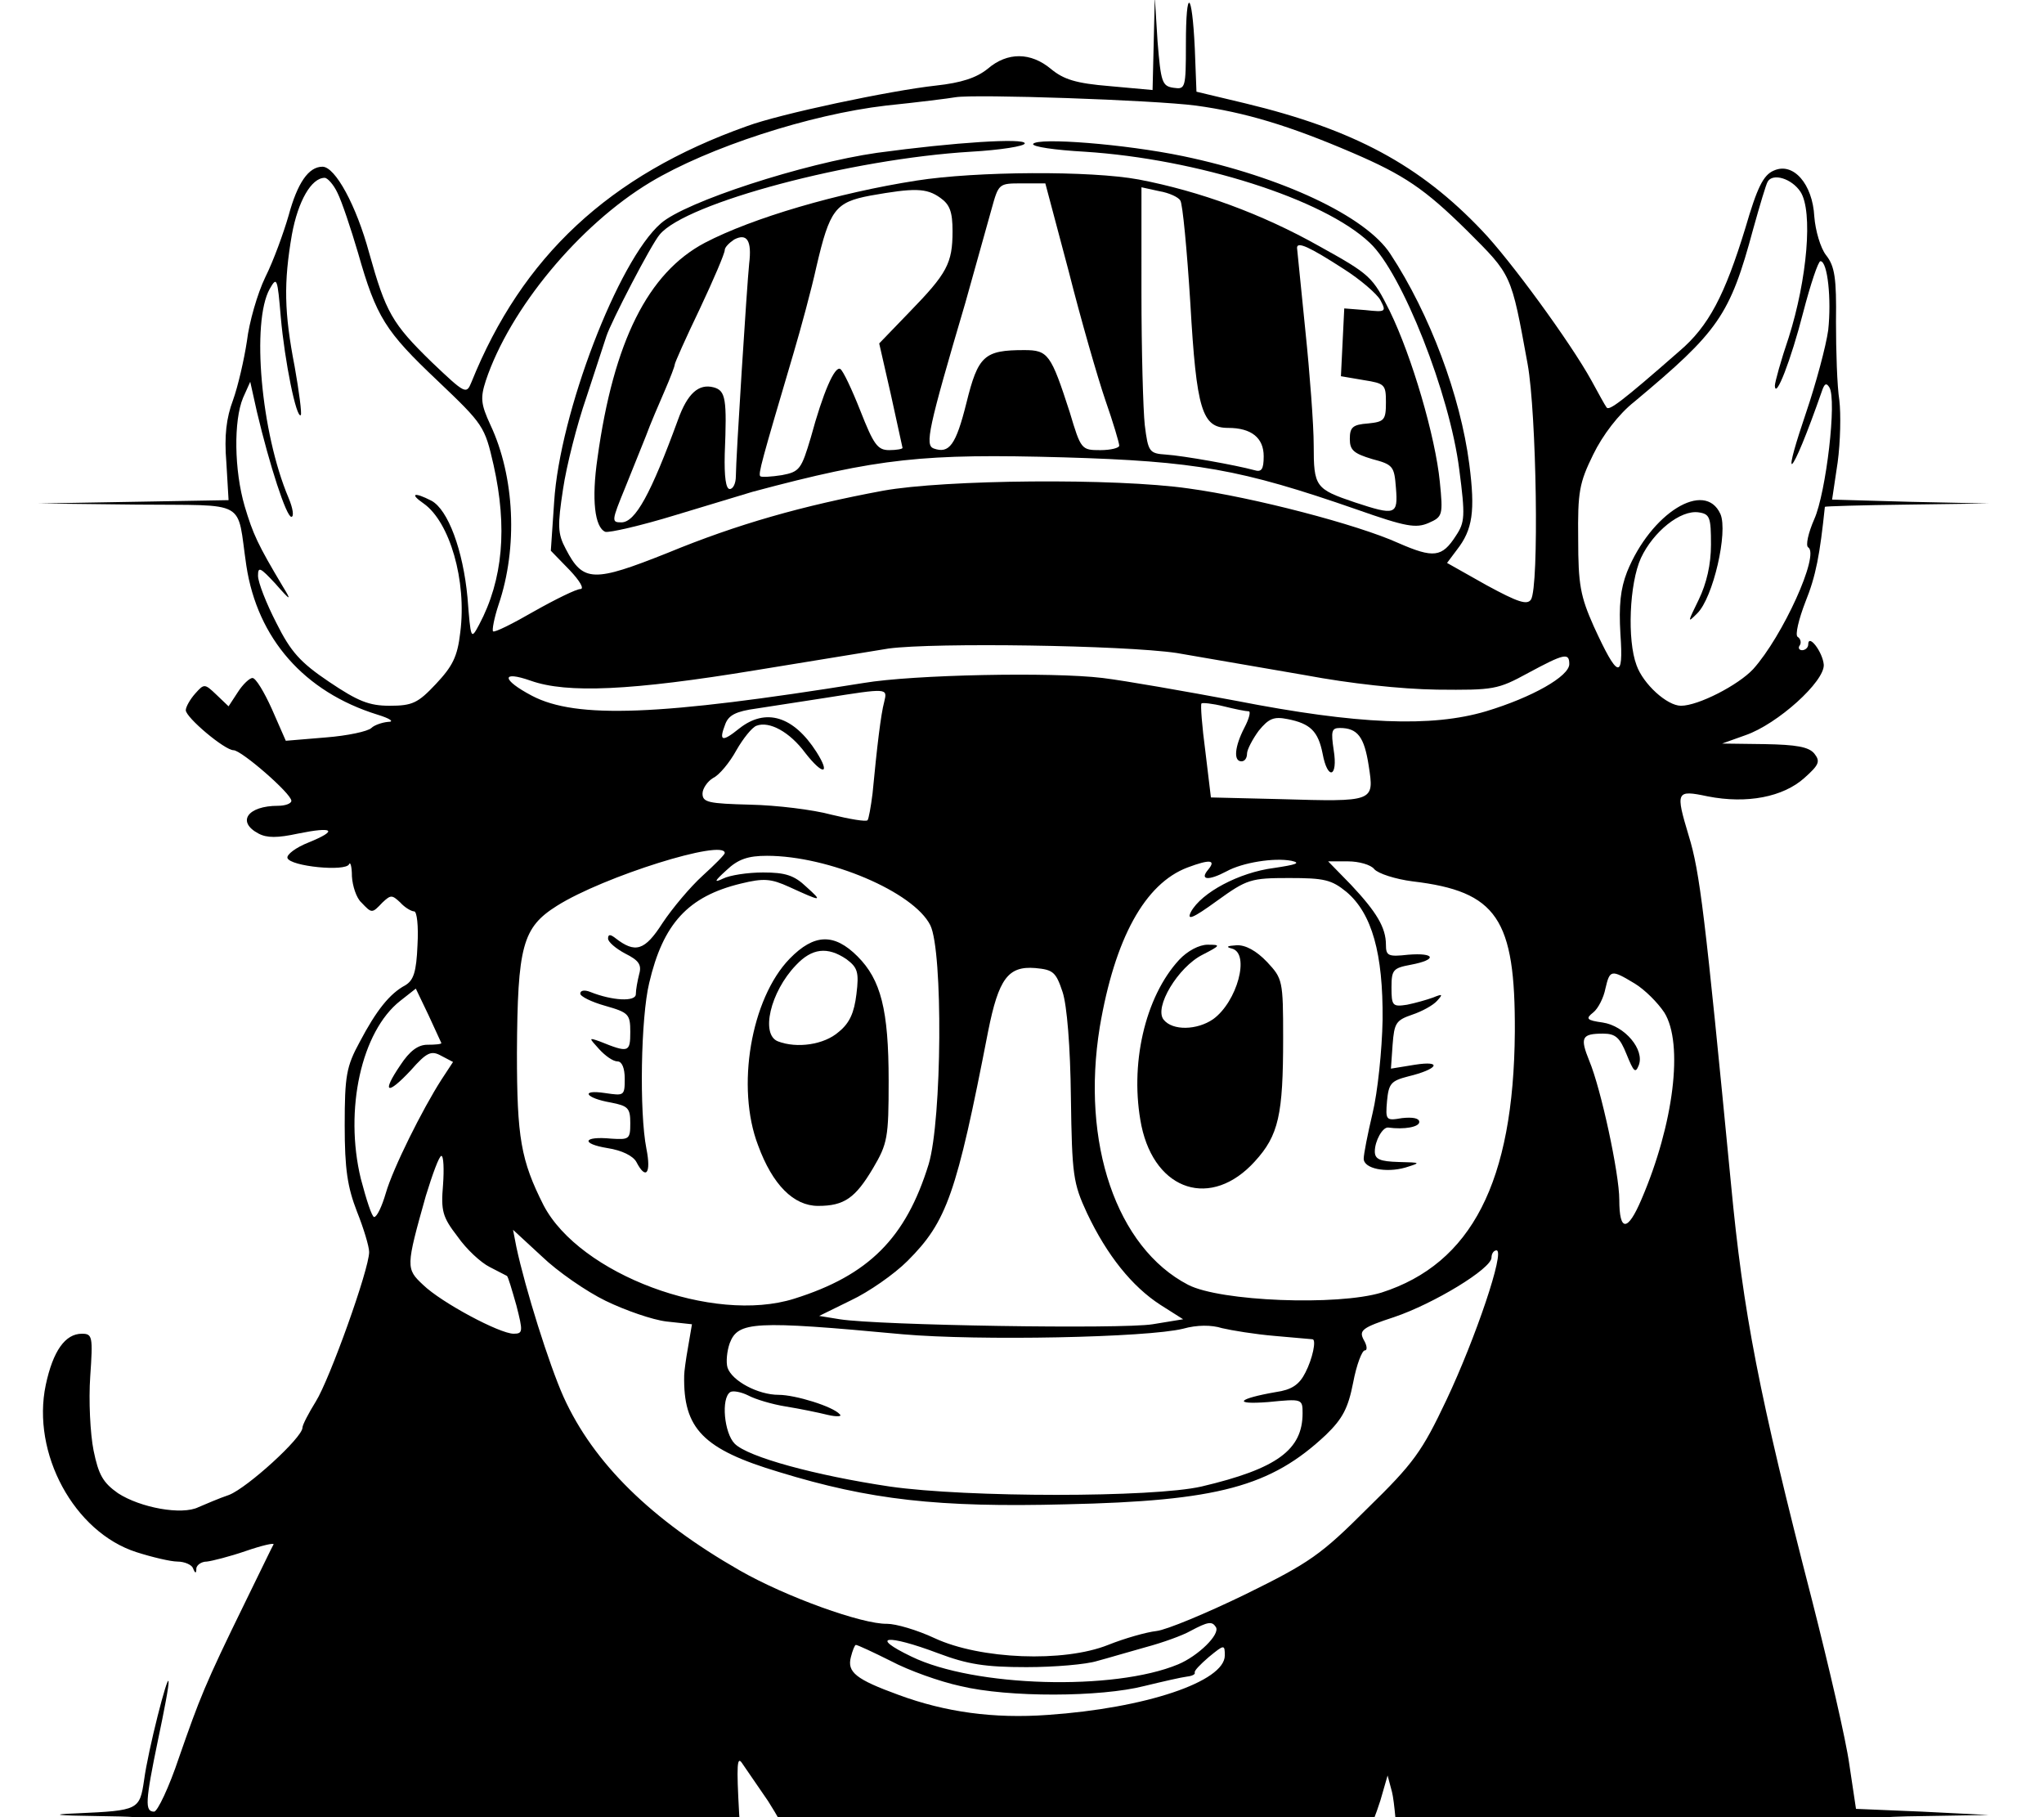 <svg xmlns="http://www.w3.org/2000/svg" width="900" height="800" viewBox="60 0 233 327" preserveAspectRatio="xMidYMid meet" >

<path class="dorabg" fill="rebeccapurple" visibility="visible" d="M200.2 7.9l-.2 8.3-7.7-.7c-6.1-.5-8.3-1.2-10.6-3.1-3.6-3-7.8-3.1-11.4 0-2 1.6-4.7 2.5-9.3 3-8.2.9-28.1 5.1-34 7.3-24.8 8.8-40.5 23.5-49.6 46.1-.9 2.2-1.1 2.1-7.1-3.6-7.2-7-8.3-9-11.3-19.7C56.7 37 52.9 30 50.6 30c-2.5 0-4.5 2.9-6.1 8.8-.9 3.1-2.7 8.1-4.2 11.1-1.4 2.9-2.9 8.1-3.3 11.5-.5 3.3-1.6 8.1-2.5 10.6-1.2 3.2-1.6 6.4-1.2 11.2l.4 6.8-17.1.3-17.1.3 17.7.2c20.3.2 17.9-1.1 19.7 11 2 13.1 10.4 22.7 23.6 26.8 2.3.7 3.1 1.3 1.9 1.3-1.1.1-2.5.6-3 1.1-.6.6-4.3 1.4-8.2 1.7l-7.2.6-2.5-5.7c-1.4-3.1-2.9-5.6-3.5-5.6-.5 0-1.7 1.1-2.6 2.5l-1.7 2.6-2.2-2.1c-2.1-2-2.2-2-3.8-.2-.9 1-1.7 2.4-1.7 3 0 1.3 7 7.2 8.6 7.2 1.4 0 10.4 7.8 10.4 9.1 0 .5-1.1.9-2.4.9-5.5 0-7.5 2.9-3.5 5 1.5.8 3.4.8 7.1 0 6.4-1.3 7.3-.6 1.9 1.6-2.3.9-4 2.2-3.8 2.8.5 1.5 10.5 2.5 11.1 1.1.2-.5.5.4.5 2.2.1 1.7.8 3.9 1.7 4.7 1.9 2 1.9 2 3.8 0 1.5-1.4 1.7-1.4 3.2 0 .8.9 2 1.6 2.5 1.6s.8 2.6.6 6.1c-.2 4.8-.7 6.3-2.2 7.2-2.8 1.5-5.2 4.5-8.2 10.2-2.4 4.4-2.7 6.1-2.7 15 0 7.9.5 11.1 2.2 15.5 1.2 3 2.2 6.3 2.2 7.3 0 3.1-7.1 22.9-9.6 26.9-1.3 2.1-2.4 4.2-2.4 4.7 0 1.8-9.9 10.8-13.2 12.1-1.8.6-4.3 1.7-5.5 2.2-3 1.5-10.5.1-14.5-2.5-2.7-1.9-3.5-3.3-4.4-7.7-.6-3-.9-9-.6-13.3.5-7.2.4-7.7-1.5-7.7-3 0-5.2 3.1-6.5 9.2-2.6 12.3 5.1 26.5 16.3 30.1 2.8.9 6.2 1.7 7.4 1.7 1.3 0 2.6.6 2.8 1.2.4 1 .6 1 .6 0 .1-.6.9-1.2 1.9-1.2.9-.1 4.1-.9 7-1.9s5.1-1.5 5-1.2c-.2.3-2.5 5.1-5.2 10.6-7.2 14.7-8.1 17.1-11.8 27.7-1.8 5.4-3.9 9.8-4.5 9.8-1.7 0-1.6-1.8.7-12.9 1.1-5.2 2-9.9 1.9-10.5-.1-1.7-3.7 12.4-4.4 17.7-.8 5.4-1 5.5-12 6-5.1.2-4.1.4 3.8.5 11.6.2 11.4.1 9.5 6.3l-1.1 3.9-9.6.2-9.6.2 9.3.3c5 .2 9.2.7 9.2 1.1s-.9 5.3-2 11c-2.5 13-3.8 34.6-2.9 47.8.7 10.9 1.9 14.4 4.8 14.4 1.7 0 1.9-1.6 2.4-24.8.4-18 1.1-27.7 2.5-35.9 2.2-12.2 2.6-13.3 4.9-13.3 1.2 0 1.4.7 1 3.3-2.3 13-3.2 27.3-3.2 51.8 0 28.9.3 30.9 4.5 30.9.9 0 2.5.9 3.5 2 2.3 2.5 5.3 2.6 7.9.1 2.5-2.2 6.6-3.3 8.4-2.2.8.5-.8 1.7-4.6 3.4-6.4 3-7.5 4.5-9.6 12.4-1.9 7.3-1 10.7 4.3 14.8 2.4 1.9 4.7 3.5 5.2 3.5.4 0 1.9 1.1 3.2 2.4 2.1 2 3.4 2.4 9.8 2.5 10.5.2 11.1.2 14.2.8 2.4.4 2.8.9 2.3 2.8-.3 1.3-1.1 5.9-1.6 10.2l-1.5 10.5c-.4 2.4-.1 2.8 1.9 2.8 2.6 0 2.8-.6 4.1-10 .3-2.5 1.1-6.8 1.7-9.7l1.1-5.2 5.6-.6c3.1-.3 6.3-1 7.1-1.4.9-.5 2.2-4 3.1-8.7 1.6-7.8 1.7-7.9 4.5-7.7l15.9 1.2c7.2.6 21.4 1.3 31.7 1.7l18.8.7-.7 16.2c-.6 15.7-.5 16.4 1.6 19.9 1.3 2 2.9 3.6 3.7 3.6 1.6 0 1.2-1.2-1.3-4.2-1.6-1.8-1.9-13.3-.7-27.6l.6-8.2h11.1 11l-.8 17.2c-.6 14.8-1 17.6-2.7 20-1.9 2.8-1.9 2.8 0 2.8 3.6 0 5-6.1 5.3-23.4.2-8.6.6-15.9 1.1-16.2s8.1-1 17.1-1.5c15.1-.8 30.7-2.3 36.8-3.5l2.6-.5.7 8.8c.7 10 1.4 11.1 8.3 13.3 3.3 1 4.7 2.1 4.9 3.5.2 1.1 1 4.9 1.8 8.5.9 3.6 1.6 7.5 1.6 8.7 0 1.3.5 2.3 1.1 2.3 1.3 0 1-4.8-1.4-20.5-2-13.3-2.8-23.4-1.7-21.4 1.3 2.3 4.5 20.4 6.6 37.7.3 2.3.9 4.2 1.5 4.2.9 0 .3-12.6-.7-15.9-.2-.7.7-2.4 2.1-3.7 2.4-2.2 2.8-2.3 4.8-.9 1.5.9 4.2 1.3 8.3 1.1 7.3-.3 13.1-3.4 20.6-10.8 4.3-4.3 4.8-5.3 4.8-9.1 0-5.4-3.5-11.1-10.6-16.8-5.9-5-7.3-6.9-4.6-6.9 1 0 3.1-1.4 4.7-3 1.6-1.7 3.4-3 4-3 4.3 0 8.7-23.4 10.2-54 .6-12.2.8-13.8 1.6-10 .8 4.4.4 31.3-.9 53.7-.5 8.4-.3 11.7.6 12.8 6.3 7.5 9.5-11.9 9.5-56.7-.1-28.1 0-28.7 2-29.1 1.5-.3 1.4-.5-.6-.6-2.2-.1-2.7-.7-3.3-3.9-.3-2-.6-4.3-.6-5 0-.9 3.1-1.3 11.8-1.4l11.7-.2-12-.6-11.9-.5-1.2-8c-.6-4.4-3.7-17.7-6.7-29.5-9.6-37.2-12.4-51.7-14.6-75-4.7-48.6-5.6-56.1-7.6-62.6-2.4-8-2.3-8.3 3.4-7.1 7.1 1.4 13.6.1 17.4-3.3 2.7-2.4 2.9-3 1.8-4.4-1-1.2-3.2-1.6-9-1.7l-7.6-.1 4.2-1.5c5.8-2 14.3-9.7 14.1-12.7-.2-2.3-2.8-5.7-2.8-3.6 0 .5-.5 1-1.1 1-.5 0-.8-.4-.4-.9.3-.5.1-1.2-.4-1.5s.2-3.2 1.4-6.3c1.9-4.7 2.6-8.5 3.5-17.1 0-.1 6.6-.3 14.8-.4l14.7-.2-14.1-.3-14.1-.4 1-6.7c.5-3.7.6-8.7.3-11.2-.4-2.5-.6-8.8-.6-14.1.1-7.8-.2-10-1.8-12-1-1.3-1.9-4.4-2.1-6.9-.3-5.9-3.8-9.9-7.3-8.3-1.9.8-3 3.1-5.1 10.3-3.7 12.1-6.6 17.7-11.9 22.2-10.5 9.2-12.7 10.8-13.1 10.1-.3-.4-1.5-2.6-2.7-4.8-3.8-6.9-14.7-21.8-19.7-27-11.2-11.8-23.1-18.2-42.6-22.9l-8.8-2.1-.3-7.8c-.5-10.5-1.6-11.1-1.6-.8 0 8-.1 8.2-2.2 7.9s-2.3-1-2.9-8.3l-.5-8-.2 8.4zm7.6 11.1c8.8 1.2 16.8 3.6 28.2 8.5 9.3 4 13 6.5 20.6 14 8.1 8.1 7.9 7.6 10.9 24 1.6 8.8 2.1 40.1.6 42.4-.7 1-2.3.5-8-2.6l-7.1-4 1.8-2.4c2.8-3.6 3.3-6.9 2.2-15.4-1.6-12.3-7.1-27-14.2-37.8-4.4-6.8-19.6-13.9-37.3-17.6-10.6-2.2-26.2-3.4-27-2.2-.2.5 3.9 1.1 9.3 1.4 20.2 1.3 43 8.5 51.3 16.4 5.8 5.4 14.4 27.2 16.1 40.8 1.1 8.4 1 9.5-.6 11.9-2.5 3.9-4 4.1-10.4 1.3-7.3-3.3-26-8.2-37.7-9.8-13.2-1.9-43.9-1.6-55 .4-14.5 2.7-26.2 6-38.8 11.2-13.3 5.3-15.2 5.3-18.3-.7-1.5-2.8-1.5-4.2-.5-10.8.6-4.1 2.5-11.6 4.2-16.5l3.6-11c.8-2.5 8.1-16.6 9.6-18.3 4.7-5.7 34.4-13.6 56-14.9 5.3-.3 9.7-1 9.7-1.5 0-1-12.6-.2-26.6 1.7-13.2 1.9-34.5 8.8-38.9 12.7-7.7 6.7-18.2 34.2-19.2 50.1l-.6 8.8 3.4 3.5c1.8 1.9 2.7 3.4 1.9 3.4-.7 0-4.4 1.8-8.3 4-3.8 2.2-7.2 3.9-7.4 3.6-.2-.2.2-2.4 1-4.8 3.5-10.3 2.9-23.1-1.5-32.4-1.7-3.7-1.8-4.8-.8-7.9 4.3-12.9 16.8-28 29.6-35.7 10.5-6.3 28.7-12.2 42.4-13.8 5.8-.6 11.4-1.3 12.5-1.5 3.5-.6 35.7.5 43.3 1.5zM53.3 34.7c.8 1.6 2.4 6.4 3.7 10.8 3.3 11.6 4.9 14.1 14.3 23 8.3 7.9 8.5 8.2 10.1 15.2 2.5 11.2 1.7 20.6-2.6 28.7-1.5 2.8-1.5 2.7-2.1-4.9-.8-8.5-3.5-15.8-6.5-17.4-3.1-1.6-4-1.3-1.4.5 4.7 3.3 7.8 13.9 6.6 23.2-.5 4.4-1.4 6.1-4.4 9.3-3.2 3.4-4.2 3.9-8.3 3.9-3.7 0-5.7-.8-10.9-4.3s-6.9-5.4-9.5-10.6c-1.8-3.5-3.3-7.3-3.3-8.5 0-1.7.4-1.5 3.1 1.4 2.8 3.2 3 3.2 1.4.6-4.6-7.7-5.4-9.5-6.9-14.5-1.9-6.5-2-15.4-.3-19.5l1.3-2.9 1.2 5.4C41.1 83.8 44.1 93 45 93c.5 0 .3-1.5-.5-3.4-5-11.8-6.7-31.7-3.4-37.6 1.3-2.3 1.4-2 2 5.1.7 7.9 2.8 18.3 3.6 17.6.2-.3-.3-4.2-1.1-8.7-1.9-9.8-2-15.1-.5-23.8 1.1-6 3.5-10.2 5.9-10.2.5 0 1.6 1.2 2.3 2.7zm263.3-.2c2.3 3.5 1.2 15.8-2.1 26.2-1.4 4.1-2.5 8.1-2.5 8.7.1 2.6 2.9-4.6 5.1-13.2 1.3-5 2.7-9.2 3.1-9.2 1.3 0 2 6.9 1.4 12.4-.4 2.9-2.2 9.6-4 14.9s-3 9.4-2.5 9.2c.6-.5 2.5-4.9 5.5-13.5.4-1 .7-1.1 1.2-.3 1.4 2.2-.6 19-2.7 23.7-1.1 2.5-1.6 4.8-1.1 5.1 2.1 1.3-4.6 16-9.9 21.9-2.7 2.9-9.9 6.6-13 6.6-2.5 0-6.8-3.9-8-7.3-1.7-4.5-1.3-14.7.8-19.3 2.2-4.7 7.1-8.7 10.4-8.2 2 .3 2.2.9 2.2 5.8 0 3.6-.8 7-2.2 9.9-2 4.1-2.1 4.3-.3 2.5 2.9-2.8 5.6-14.7 4.2-17.9-2.8-6.2-12.5-.2-16.8 10.4-1.2 3.1-1.5 6-1.2 11.2.6 8.4-.5 8-4.8-1.4-2.4-5.4-2.8-7.5-2.8-15.7-.1-8.5.2-10.1 2.7-15.2 1.7-3.5 4.6-7.3 7.4-9.5 15.2-12.7 17.2-15.5 21.4-31.1 1.2-4.3 2.3-8 2.6-8.5.9-1.6 4.3-.6 5.9 1.8zm-112.3 83l23.2 4c8 1.5 17.1 2.5 23.7 2.6 10.2.1 10.9 0 16.4-3 6.5-3.5 7.4-3.7 7.4-1.6 0 2.2-6.7 6-15 8.5-9.8 2.9-23 2.4-45-1.9-9.1-1.7-19.9-3.6-24-4.1-9.1-1.1-34.1-.6-43 .9-36.7 5.9-51.7 6.5-59.7 2.3-5.5-2.9-5.6-4.6-.2-2.7 6.5 2.3 18 1.8 40.5-1.9l23.9-3.9c8.3-1.1 42.2-.6 51.8.8zm-52.6 8.8c-.6 2.2-1.3 8.1-2.1 16.5-.3 2.4-.7 4.6-.9 4.8-.3.3-3.2-.2-6.5-1-3.3-.9-9.9-1.7-14.6-1.8-7.5-.2-8.6-.4-8.6-2 0-.9.9-2.2 1.9-2.8 1.1-.5 3-2.8 4.2-5 1.2-2.1 2.8-4.1 3.6-4.4 2.3-.9 6 1.1 8.8 4.9 3.2 4.1 4.6 3.9 2-.2-4.1-6.4-9.1-8-13.9-4.2-3.1 2.5-3.7 2.3-2.5-.8.6-1.6 1.9-2.3 5.6-2.8l12.3-1.9c11.4-1.8 11.3-1.8 10.7.7zm65.6 1.7c.4 0 .1 1.3-.8 3-1.7 3.3-2 6-.5 6 .6 0 1-.6 1-1.4 0-.7 1-2.6 2.1-4.1 1.8-2.2 2.7-2.6 5.2-2.1 4.1.8 5.5 2.2 6.3 6.2.9 4.9 2.8 4.3 2-.6-.5-3.4-.4-4 1.1-4 3.2 0 4.4 1.6 5.2 6.8 1 6.5 1.1 6.5-16 6l-12.4-.3-1-8.3c-.6-4.5-.9-8.4-.7-8.6.1-.2 2 0 4 .5s4 .9 4.5.9zM123 153.5c0 .3-1.8 2.1-4 4.1s-5.4 5.8-7.2 8.5c-3.2 5-4.9 5.5-8.5 2.7-.9-.7-1.3-.7-1.3.1 0 .6 1.4 1.8 3.1 2.7 2.4 1.2 3 2 2.5 3.7-.3 1.2-.6 2.8-.6 3.6 0 1.4-4.2 1.2-8.2-.4-1-.4-1.8-.3-1.8.3 0 .5 2 1.5 4.5 2.2 4.2 1.2 4.5 1.5 4.5 4.7 0 3.7-.3 3.8-5.5 1.7-2-.7-2-.7-.1 1.4 1.1 1.2 2.5 2.2 3.3 2.2s1.3 1.2 1.3 3.1c0 3.1-.1 3.1-3.5 2.6-4.6-.7-3.6.9 1 1.7 3.1.6 3.5 1 3.5 3.7 0 2.9-.2 3-3.4 2.8-5.1-.5-5.6.9-.7 1.7 2.6.4 4.6 1.4 5.2 2.5 1.7 3.3 2.7 2.1 1.8-2.4-1.3-6.6-1-23.6.5-29.8 2.5-10.7 7-15.6 16.5-17.9 4.1-1 5.4-.9 8.7.6 5.9 2.7 6.1 2.7 3.1 0-2.2-2.1-3.8-2.6-7.8-2.6-2.8 0-6 .5-7.2 1.1-1.7.8-1.6.5.6-1.5 2.1-2 3.9-2.6 7.3-2.6 11.1 0 26.4 6.5 29.4 12.5 2.3 4.7 2.1 35-.3 43-4.1 13.3-10.8 20-24.2 24.2-14.6 4.6-38.6-4.4-45.1-16.8-4.1-8.1-4.8-12.2-4.8-27.4.1-19.3 1-22.6 7.2-26.5 8.4-5.3 30.2-12.1 30.2-9.5zm98.8 2.7c-6.2.8-13 4.4-14.9 7.9-.8 1.6.3 1.2 4.7-2 5.4-3.9 6.1-4.1 13-4.1 6.3 0 7.6.3 10.3 2.5 4.6 3.9 6.6 11.1 6.5 23-.1 5.5-.9 13.1-1.8 16.8-.9 3.8-1.6 7.4-1.6 8.2 0 1.8 4 2.6 7.5 1.6 2.9-.9 2.8-.9-1.2-1-3.4-.1-4.3-.5-4.3-1.9 0-1.9 1.4-4.4 2.4-4.3 2.9.4 5.6-.1 5.6-1 0-.7-1.2-.9-3.1-.7-2.9.5-3 .4-2.7-3.1.3-3.1.7-3.6 3.8-4.4 5.4-1.3 6.3-2.9 1.2-2.1l-4.3.7.3-4.3c.3-3.9.6-4.4 3.5-5.4 1.8-.6 3.8-1.7 4.5-2.5 1.1-1.2 1-1.3-.7-.6-1.1.4-3.2 1-4.7 1.3-2.6.4-2.8.2-2.8-3.1 0-3.2.3-3.5 3.5-4.1 4.8-.9 4.4-2.2-.5-1.8-3.6.4-4 .2-4-1.8 0-3.1-1.7-5.9-6.3-10.8l-4.1-4.2h3.6c1.9 0 4.1.6 4.7 1.4.7.8 3.8 1.8 6.9 2.2 15.2 1.8 18.5 6.7 18.4 27.1-.2 27-7.8 41.7-24 46.9-7.9 2.4-29 1.6-34.8-1.4-12.9-6.7-19.3-25.5-15.9-46.4 2.7-15.9 8.1-25.8 15.8-28.7 4-1.5 5.2-1.4 3.7.4-1.6 1.9.1 2 3.3.3 2.9-1.6 8.6-2.5 11.7-1.9 1.8.4.8.7-3.2 1.3zm-38 22.3c.8 2.4 1.4 9.9 1.5 19 .2 14 .4 15.4 2.9 20.8 3.6 7.6 8.1 13.2 13.2 16.5l4.1 2.6-5.5.9c-5.6.9-49.3.2-56.3-.9l-3.7-.6 5.7-2.8c3.2-1.5 7.8-4.7 10.2-7.1 7.1-7.1 8.8-12 14.5-41.3 1.9-9.5 3.6-11.8 8.5-11.4 3.2.3 3.7.7 4.9 4.3zm103-1.5c1.8 1.1 4.1 3.4 5.3 5.2 3.5 5.6 1.7 20.1-4.1 33.6-2.5 5.9-4 5.9-4 .1 0-4.7-3.3-20-5.4-25-1.7-4.2-1.4-4.9 2.5-4.9 2.2 0 3 .7 4.2 3.7 1.3 3.2 1.6 3.5 2.2 2 1.1-2.8-2.5-7.1-6.5-7.7-2.9-.4-3.1-.7-1.7-1.8.9-.7 1.9-2.7 2.2-4.3.8-3.4 1-3.5 5.3-.9zM72 187.7c0 .2-1.1.3-2.5.3-1.7 0-3.2 1.1-4.9 3.7-3.4 5-2.4 5.5 1.9.9 2.9-3.3 3.7-3.6 5.5-2.6l2.1 1.1-2.1 3.2c-3.4 5.3-8.7 15.9-10 20.4-.7 2.4-1.6 4.3-2.1 4.3-.4 0-1.4-3.1-2.4-6.9-3-12.4.1-26.5 7.1-32l2.8-2.2 2.3 4.8 2.3 5zm.3 25.5c-.4 4.7-.1 5.8 2.6 9.3 1.6 2.3 4.2 4.7 5.8 5.5l3.1 1.6c.2.1.9 2.5 1.7 5.3 1.2 4.7 1.2 5.1-.5 5.1-2.5 0-13-5.6-16.3-8.8-3.1-2.9-3.1-3.2.5-16 1.2-3.9 2.4-7.2 2.8-7.2s.5 2.4.3 5.2zm29.3 20.9c3.5 1.7 8.4 3.4 10.9 3.7l4.6.5-.7 4.1c-.4 2.2-.7 4.5-.7 5.1-.2 9.6 3.4 13.3 17.1 17.4 16.3 5 28.6 6.4 51.6 5.8 27.4-.6 36.9-3.2 46.8-12.5 3-2.9 4-4.8 4.9-9.4.6-3.2 1.6-5.8 2.1-5.8s.4-.9-.2-1.9c-.9-1.7-.3-2.2 5.5-4.1 7.1-2.4 17.5-8.7 17.5-10.7 0-.7.4-1.3.9-1.3 1.6 0-3.8 15.9-9 26.9-4.4 9.3-5.9 11.4-14.2 19.5-8.4 8.4-10.4 9.8-22 15.5-7 3.4-14.2 6.4-16 6.6s-5.7 1.3-8.7 2.5c-8 3.2-23 2.6-31.2-1.2-3.2-1.5-7-2.6-8.6-2.6-4.4.1-18.1-4.8-26.5-9.6-15.9-9.1-26.3-19.3-31.7-31.2-2.6-5.8-6.9-19.5-8.5-27l-.6-3.1 5.2 4.8c2.8 2.7 8 6.3 11.5 8zm53.4 6c13.7 1.2 44 .6 50.5-1 2.5-.7 5.1-.7 7-.1 1.7.4 5.9 1.1 9.5 1.4l6.8.6c.7.1 0 3.5-1.3 6-1.1 2.2-2.5 3.1-5.3 3.5-6.9 1.2-7.9 2.3-1.4 1.8 6.1-.6 6.2-.6 6.2 2 0 6.6-4.6 10-18.2 13.2-8.7 2-42.2 2-56.1 0-13.4-2-25.5-5.3-27.9-7.7-1.9-1.9-2.5-8.2-.8-9.3.5-.3 2 0 3.2.6 1.3.7 4.3 1.6 6.8 2s5.9 1.1 7.5 1.5c1.7.4 2.7.3 2.2-.1-1.2-1.4-8-3.5-11-3.5-3.7 0-8.4-2.5-9.2-4.9-.3-1-.1-3 .4-4.4 1.5-3.9 4.3-4.1 31.1-1.6zm56.4 52.7c.8 1.3-3.2 5.2-6.8 6.7-11.5 4.8-36.7 4.1-48-1.4-7.7-3.7-4.5-4.1 4.8-.6 5.3 2 8.5 2.5 15.9 2.5 5.1 0 10.8-.5 12.7-1.1 1.9-.5 5.9-1.7 8.8-2.5 3-.8 6.6-2.1 8-2.9 3.2-1.7 3.9-1.8 4.6-.7zm-58.5 6.1c3.2 1.7 8.8 3.7 12.5 4.5 8.7 2.1 25.3 2 33.1 0 3.3-.8 6.8-1.6 7.7-1.7s1.5-.4 1.4-.7c-.2-.3 1-1.5 2.5-2.8 2.8-2.3 2.9-2.3 2.9-.3 0 4.7-14.3 9.5-31.9 10.7-9.7.7-18.4-.5-26.8-3.6-7.7-2.8-9.3-4.1-8.6-6.8.3-1.2.7-2.2.9-2.2.3 0 3.1 1.3 6.3 2.9zm-22.1 25.2c1.7 2.7 3.2 5.3 3.2 5.9 0 2.9-3.4 11.2-5 12-.9.5-6 1-11.3 1.1-9.7.1-13.1-.6-10.6-2.2 2-1.2 3.1-1.1 2.3.3-.4.7-.3.8.4.4s4.4-.7 8.3-.7c4.7 0 7.7-.5 8.5-1.4.8-.7 1-1.5.5-1.7s-1.1-5.3-1.5-11.3c-.5-9-.4-10.7.6-9.1l4.6 6.7zm113.4 10.6l.4 9.2-5 .6c-2.8.3-8.5.6-12.6.8l-7.5.2-.1-5.5c-.1-3.8.5-6.5 1.7-8.5 1.9-3.1 2.6-2.8 1 .4-.6 1-.7 2.8-.4 4 .5 2.1 1 2.2 6.6 1.8 4.6-.4 6.5-1 7.8-2.5.9-1.2 2-1.8 2.3-1.4.4.3.4-.1 0-1.1-.3-.9-.2-2.3.3-3 .5-.6 1.5-3.2 2.3-5.7l1.3-4.5.8 3c.4 1.6.9 7.1 1.1 12.2zM104 342.4c0 8.2 1 11.6 3.5 12.6 1.5.6 2.3 1.7 2.3 3.5 0 3.8 2.9 6.5 7 6.5 4.7 0 8.2-3.2 8.2-7.6 0-2.8.4-3.2 3.4-3.8 4.8-.9 5.9-2.7 5.4-8.5-.5-5 .6-8.6 2.3-7.6 2.4 1.6.1 17.5-2.6 17.5-3.1 0-6.5 2.5-7.5 5.5-1.2 3.6-4.4 5.5-9.6 5.5-4.9 0-7-1.4-8.4-5.5-.7-2.2-2.3-4.1-4.1-5-2.8-1.5-2.9-1.8-2.9-8.4 0-3.8.3-7.6.6-8.5 1.2-3.3 2.4-1.4 2.4 3.8zm113 4.1c0 3.5.6 5.2 2.5 7 1.3 1.4 3.1 2.5 4 2.5.8 0 1.5.8 1.5 1.7 0 2.9 4.1 6.3 7.6 6.3 3.6 0 5-1.3 5.6-5 .2-1.8 1-2.6 2.8-2.8 4.4-.6 6-3 6-8.9 0-5.7 1.4-7 3-2.7 2.1 5.3.5 14.4-2.4 14.4-.8 0-3.5 1.6-6.1 3.5-4.2 3.3-5.1 3.6-10.3 3.3-5.4-.3-5.8-.5-7.4-3.8-1.3-2.6-2.8-3.8-5.5-4.6-3.5-1-3.8-1.4-4.1-4.9-.4-4.9.6-10.5 1.8-10.5.6 0 1 2 1 4.5zM73.6 360.1c9.1 5.2 16.6 8.9 18.2 8.9 1.9 0 3 2.5 2.1 4.7-1.1 3-4.8 3-12.5 0-6.3-2.5-17.1-9-19.1-11.4-1.2-1.6.1-7.3 1.7-7.3.5 0 4.8 2.3 9.6 5.1zm135.8-2.1c8.3.6 9.1.8 11.2 3.6 5.1 6.4 5.1 6.4 11.4 6.4 5.4 0 6.3-.3 9.6-3.4 3.8-3.6 8.8-5.1 10.5-3 .5.6 2.1 6.8 3.4 13.5 2.6 13.1 3.5 35.3 1.6 40.1-1.5 3.8-13.6 15.4-18.7 17.9-6.6 3.1-19.8 4-66.4 4.2-30.4.2-40.8-.1-55-1.6-26.5-2.8-34-4.9-36-10.1-1-2.6 1-14.7 2.8-16.9.7-.8 1-1.6.7-1.8-.2-.3 1.2-5 3.1-10.4l5-14.5c2.6-7.5 8.7-19 9.7-18.3.6.3.7.1.4-.4-.4-.6 0-1.6.8-2.3 1.1-1 1.7-.5 2.9 2.3 1.3 3.3 1.8 3.6 6.9 4.2 8.5 1.1 11.2.1 13.7-5l2.1-4.3 9.6-.1c5.3-.1 9.9-.4 10.2-.7.7-.7 49.9-.2 60.5.6zm85.9 3.2c.4 1.2.5 2.3.4 2.4-.1.2-3.6 1.4-7.7 2.7l-16.3 5.8c-7.4 2.7-9 3-9.8 1.8-2.7-4.2 1.2-6.6 20.1-12.5 9.8-3 12.6-3 13.3-.2zm-209 15.9c2.6.6 4.7 1.6 4.7 2.1s-1.1 3.7-2.3 7.1c-5.6 14.5-10.9 33.5-10.3 36.7.6 3.6 1.9 6.1 3.7 7 3 1.7 2.7 10.1-.6 13.6-1.6 1.7-3 5.3-4.2 10.5-2.3 10.1-5.2 10.6-5.4 1.1 0-3.4-.1-3.5-1-1.3-.5 1.4-.7 3.8-.3 5.4l.6 2.9-4.8-.5c-4.9-.4-7.4-2.4-7.4-5.8 0-1-.5-2.1-1.2-2.5-.8-.5-.9.4-.4 3.4l.6 4.2h-3.4c-4.2 0-5.4-1.4-6.1-7-.7-5.5-1.5-6.4-1.5-1.7 0 4-1.3 4.7-4.2 2-1.3-1.2-1.8-3.1-1.8-7.5 0-3.7-.4-5.7-1-5.3-.5.3-1 2.6-1 5.1 0 4.7-1.6 6-2.6 2-.7-3.1 1.2-12.3 3.2-15.4.9-1.3 4.9-3.9 9-5.8 8.4-3.8 8.8-4.4 9.8-15.3 1.3-12.7 5.3-32 8.6-40.6l.9-2.5 6.8 3.5c3.7 1.8 8.9 3.9 11.6 4.6zm201.6-6.8c1.6 2 4.9 13.4 5.6 19.7.3 3 1 12.8 1.4 21.7l.8 16.2 8.5 8.3c8.7 8.5 10.5 11.8 8.7 16.4-.7 1.8-.8 1.8-.8.1-.1-2.7-1.8-1.1-2.6 2.3-.7 3.2-4.1 8-5.6 8-.5 0-.3-1.3.6-3 1.7-3.3 2-6 .5-6-.5 0-1 .6-1 1.3 0 2.9-5.2 11.4-7.5 12.5-3 1.4-3.1.9-.5-2.6 2.2-3 4.1-11 2.3-9.9-.6.4-1.3 2.1-1.7 3.9-.9 4.6-6.2 9.8-10 9.8-3.5 0-6.6-2.5-6.6-5.3 0-1.5.5-1.8 2.5-1.3 2.8.7 3.3-.5 1-2.4-.8-.7-1.5-1.9-1.5-2.7 0-3.2-2.8.8-4.1 5.8-1.8 6.9-3.6 8.2-4.5 3.2-1.5-8.9-4.5-20.6-5.9-23.3-2.3-4.5-1.8-8.4 2-15.9 4.2-8.3 4.4-12.5 1.1-24.2-1.3-4.6-3.1-11.8-4.1-15.9s-1.9-8-2.2-8.6c-.4-1.1 2.9-2.7 13.7-6.8 7.6-2.9 8.4-3 9.9-1.3zM94 435.4c13.6 2.2 31.7 3.7 50.8 4.3l22.2.6v3.5 3.5l-23.6-.7c-13-.3-26.8-1.1-30.8-1.7-7-1-12.9-1.6-21.3-2-2.4-.2-4.3-.5-4.4-.8-.1-.4-.2-2.3-.4-4.3-.3-3.4-.1-3.8 1.8-3.4 1.2.3 3.8.7 5.7 1zm105 7.6v4h-14.5H170v-3.5-3.4l14.3-.4c7.8-.1 14.3-.4 14.5-.5.1-.1.2 1.6.2 3.8zm64.9 7.2c.1 4 .6 9 1 11 .5 2 .7 3.9.4 4.2-.5.5-7.5-1.3-8.5-2.2-.3-.4-.9-3.2-1.2-6.2l-1.2-9.2c-.5-3.6-.5-3.7 3.3-4.1l4.9-.5c.7-.1 1.2 2.4 1.3 7zM95 446.6c0 2.9-2.3 13.1-3.2 14.1-.6.7-3.2 1.3-5.9 1.3-4.7 0-4.9-.1-4.9-2.8.1-3.5 1.9-11.3 3-12.7 1.1-1.3 11-1.3 11 .1z"/>

<path class="dorabg" fill="rebeccapurple" visibility="visible" d="M157.5 32.5c-14.1 2.2-29.5 6.7-38.1 11.2-10.2 5.4-16.4 17.7-19.3 38.7-1.1 7.5-.5 12.5 1.4 13.3.7.2 6.4-1.1 12.6-3l13.9-4.2c22.8-6.1 30.8-6.9 56-6.2 23.8.7 31.8 2.1 52.8 9.4 8.8 3.1 10.6 3.4 12.9 2.4 2.5-1.1 2.6-1.4 2-7.4-.8-8.1-5-22.5-9-30.7-3.1-6.2-3.5-6.6-12.7-11.7-10.3-5.8-21.5-9.9-32.5-12-8.6-1.6-29.2-1.5-40 .2zm27.4 16.3c2.2 8.7 5.2 19.1 6.6 23.2 1.4 4 2.5 7.7 2.5 8.2 0 .4-1.5.8-3.4.8-3.4 0-3.5-.1-5.5-6.8-3.4-10.5-3.9-11.2-8.2-11.2-7.2 0-8.3 1-10.4 9.5-1.9 7.6-3.1 9.2-5.9 8.2-1.6-.6-1-3.5 5.7-26.2l4.7-16.8c1.3-4.7 1.3-4.7 5.5-4.7h4.2l4.2 15.8zm-23.1-13.2c1.7 1.2 2.2 2.5 2.2 6 0 5.8-1 7.6-7.7 14.5l-5.5 5.7 2.1 9.2 2.1 9.6c0 .2-1.1.4-2.4.4-2.1 0-2.8-1-5.2-7.1-1.5-3.8-3.1-7.2-3.6-7.5-1-.6-3.1 4.2-5.3 12.3-1.7 5.7-2 6.2-5.2 6.8-1.9.3-3.7.4-3.9.2-.4-.4.2-2.6 6-22.2 1.3-4.4 3.2-11.4 4.1-15.5 2.4-10.3 3.4-11.6 9.7-12.8 7.9-1.4 10.1-1.4 12.6.4zm43.2.5c.4.5 1.2 8.9 1.8 18.5 1.1 19.2 2.1 22.4 6.8 22.4 4.2 0 6.4 1.8 6.4 5.1 0 2.4-.4 2.9-1.7 2.5-3.3-.9-12.8-2.6-15.9-2.8-3-.2-3.2-.5-3.8-5.3-.3-2.7-.6-13.5-.6-23.9V33.7l3.2.7c1.8.3 3.5 1.1 3.8 1.7zm-77.6 11.3c-.4 3.8-2.4 35.2-2.4 38.3 0 1.3-.5 2.3-1.1 2.3-.7 0-1-2.2-.9-6.3.4-9.9.2-11.4-2-12-2.7-.7-4.7 1.1-6.4 5.8-4.9 13.4-7.7 18.5-10.2 18.5-1.8 0-1.8-.2.7-6.3l3.7-9.2c.8-2.2 2.4-5.9 3.4-8.2s1.8-4.4 1.8-4.7 2-4.8 4.5-10c2.5-5.3 4.5-10 4.5-10.6 0-.5.8-1.3 1.7-1.9 2.3-1.2 3.2.2 2.7 4.3zm107 1c3 1.9 6 4.5 6.6 5.6 1.1 2.1 1 2.2-2.7 1.8l-3.8-.3-.3 6.1-.3 6.1 4.1.7c3.8.6 4 .8 4 4s-.3 3.5-3.2 3.8c-2.8.2-3.3.7-3.3 2.8 0 2 .7 2.6 4 3.6 3.8 1 4 1.3 4.3 5.2.4 4.9-.1 5-7.4 2.6-7.1-2.4-7.4-2.8-7.4-10.3 0-3.6-.7-12.9-1.5-20.6L226 44.6c0-1.2 2.2-.2 8.4 3.8zm-99.7 124.1c-7 7.2-9.7 23.2-5.7 33.6 2.6 7.1 6.4 10.9 10.8 10.9 4.7 0 6.7-1.4 9.9-6.8 2.6-4.4 2.8-5.5 2.8-15.7 0-12.8-1.4-18.2-5.6-22.4s-7.8-4.1-12.2.4zm10.2.1c2 1.5 2.3 2.3 1.8 6.3-.4 3.3-1.2 5.2-3.2 6.8-2.6 2.3-7.5 3-10.9 1.7-3.2-1.2-1.4-8.9 3.2-13.7 2.9-3.1 5.7-3.4 9.1-1.1zm59.9.1c-6.2 6.7-9 19-6.8 29.9 2.5 11.8 12.6 15 20.4 6.4 4.3-4.7 5.1-8.4 5.1-22.2 0-10.4-.1-10.7-2.9-13.7-1.9-2-3.9-3.1-5.5-3-1.7.1-2 .3-.8.6 3.3.9.9 9.6-3.4 12.7-2.9 2-7.3 2.1-8.9.1-1.8-2.2 2.6-9.5 7-11.7 3.3-1.7 3.3-1.8.9-1.8-1.5 0-3.6 1.1-5.1 2.7zm-78.6 212.9c-1.4 1-1.4 1.7.1 7.7 2.3 9.6 7.2 18.9 12.9 24.9 2.8 2.9 5.1 5.1 5.2 4.9 0-.2 1.7.1 3.6.7 6.3 2 19.2 3.1 31.5 2.5 20.3-.8 30.1-4 39.1-12.4 6.5-6.3 9.5-12.9 10.2-22.7l.5-7.3-50.8.2c-36.5.2-51.1.6-52.3 1.5zm36.1 1.4c.4 0 .7 8.3.7 18.5 0 14.6-.3 18.5-1.3 18.5-.7 0-4-.5-7.3-1.1-7.8-1.4-15.3-6.3-17.9-11.7-1.1-2.3-2.3-4.2-2.7-4.2-.5 0-.8-.6-.8-1.3 0-.8-.7-2.8-1.6-4.6-1.6-3.1-4.4-13.8-3.8-14.3.2-.2 27.3-.1 34.7.2zm39.7 16.4v17.4l-3.2 1.2c-1.8.7-9.9 1.4-17.9 1.7l-14.6.6-.6-9.9c-.4-5.5-.7-14-.7-19.1v-9.1l18.5-.2 18.5-.1v17.5zm24.3-12.2c-.7 7.9-2.1 12.4-4.8 15.6-1.4 1.7-2.5 3.5-2.5 4 0 1.8-11.5 9.2-14.2 9.2-.1 0-.3-7.6-.3-17v-17h11.2 11.1l-.5 5.2z"/>
</svg>